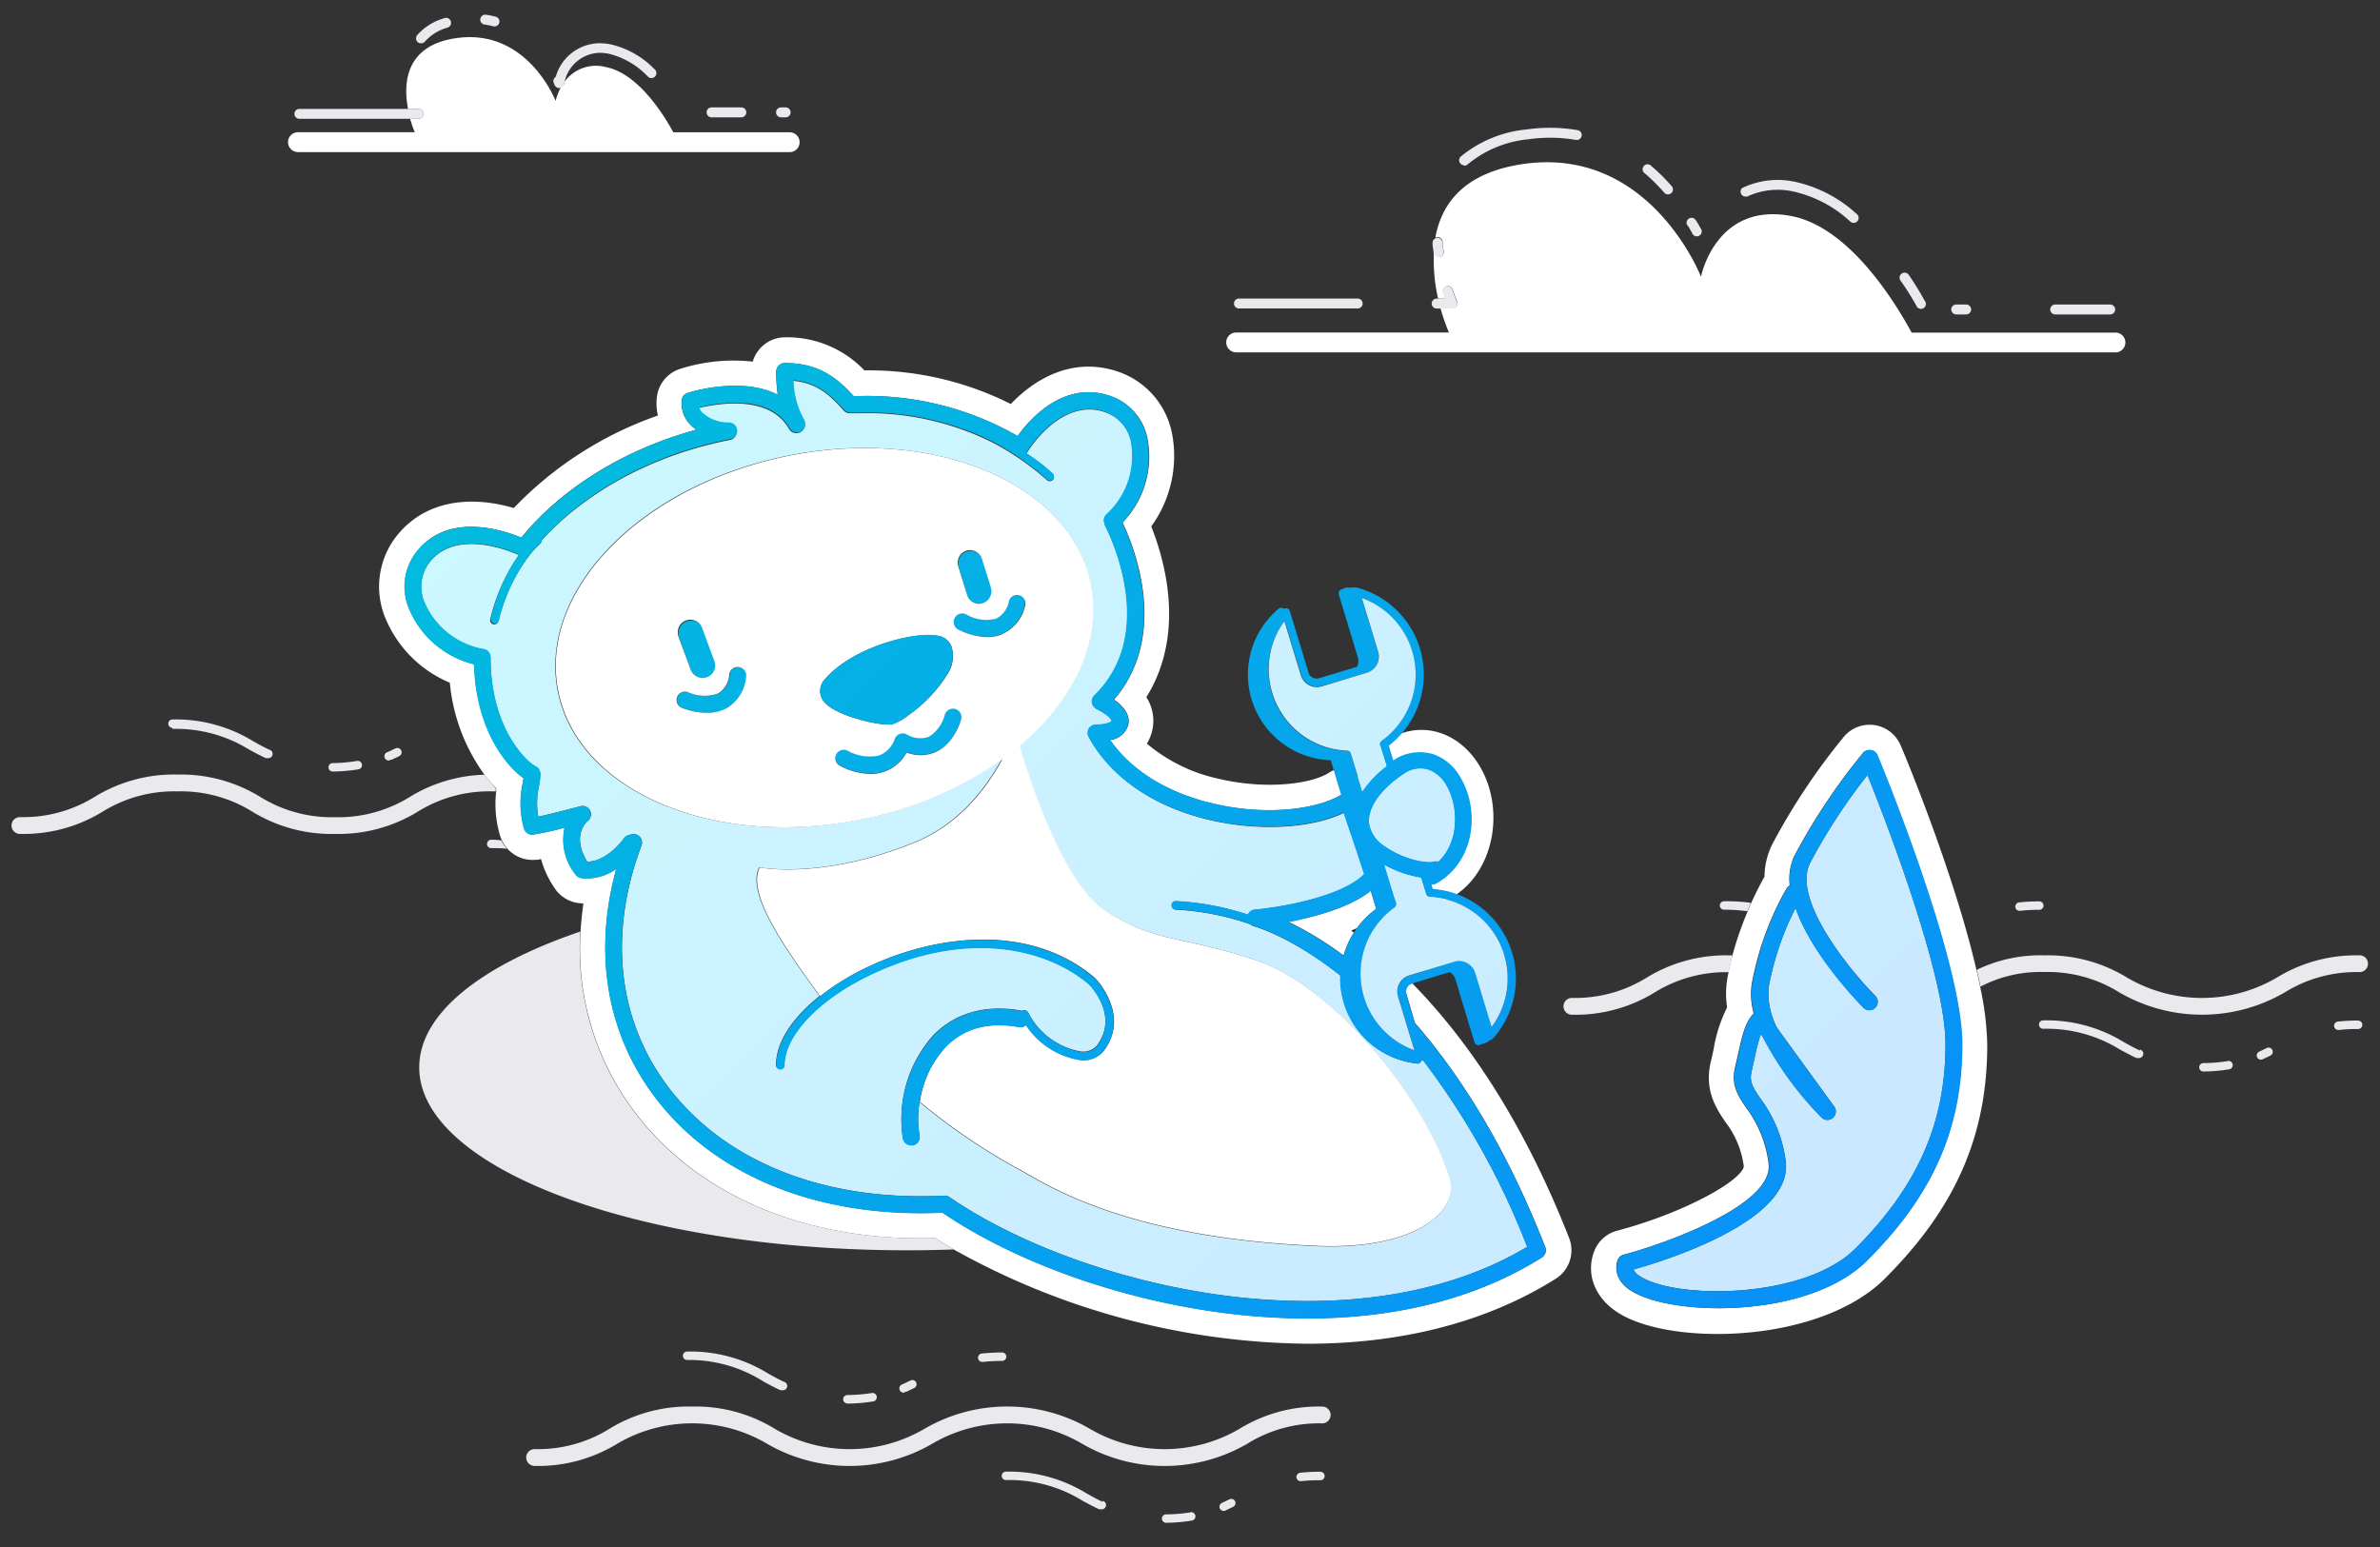 <!-- This Source Code Form is subject to the terms of the Mozilla Public
   - License, v. 2.0. If a copy of the MPL was not distributed with this
   - file, You can obtain one at http://mozilla.org/MPL/2.0/. -->
<svg xmlns="http://www.w3.org/2000/svg" xmlns:xlink="http://www.w3.org/1999/xlink" viewBox="0 0 283 184"><rect x="0" y="0" width="283" height="184" fill="#333333" stroke="none"/><defs><style>.cls-1{fill:#fff;}.cls-2{fill:none;}.cls-3{fill:#eaeaee;}.cls-4{fill:url(#linear-gradient);}.cls-5{fill:url(#New_Gradient_Swatch_1);}.cls-6{fill:url(#New_Gradient_Swatch_1-2);}.cls-7{fill:url(#New_Gradient_Swatch_1-3);}.cls-8{fill:url(#New_Gradient_Swatch_1-4);}.cls-9{fill:url(#New_Gradient_Swatch_1-5);}.cls-10{fill:url(#New_Gradient_Swatch_1-6);}.cls-11{fill:url(#New_Gradient_Swatch_1-7);}.cls-12{fill:url(#linear-gradient-2);}.cls-13{fill:url(#New_Gradient_Swatch_1-8);}.cls-14{fill:url(#linear-gradient-3);}.cls-15{fill:url(#linear-gradient-4);}.cls-16{fill:#00feff;}.cls-17{fill:url(#linear-gradient-5);}.cls-18{fill:url(#New_Gradient_Swatch_1-9);}</style><linearGradient id="linear-gradient" x1="41.48" y1="25.02" x2="220.85" y2="204.38" gradientUnits="userSpaceOnUse"><stop offset="0" stop-color="#ccfbff"/><stop offset="1" stop-color="#c9e4ff"/></linearGradient><linearGradient id="New_Gradient_Swatch_1" x1="28.89" y1="8.61" x2="232.86" y2="212.57" gradientUnits="userSpaceOnUse"><stop offset="0" stop-color="#00c8d7"/><stop offset="1" stop-color="#0a84ff"/></linearGradient><linearGradient id="New_Gradient_Swatch_1-2" x1="28.33" y1="9.17" x2="232.3" y2="213.13" xlink:href="#New_Gradient_Swatch_1"/><linearGradient id="New_Gradient_Swatch_1-3" x1="21.57" y1="15.93" x2="225.54" y2="219.89" xlink:href="#New_Gradient_Swatch_1"/><linearGradient id="New_Gradient_Swatch_1-4" x1="42.38" y1="-4.88" x2="246.34" y2="199.09" xlink:href="#New_Gradient_Swatch_1"/><linearGradient id="New_Gradient_Swatch_1-5" x1="20.17" y1="17.33" x2="224.13" y2="221.3" xlink:href="#New_Gradient_Swatch_1"/><linearGradient id="New_Gradient_Swatch_1-6" x1="41.18" y1="-3.68" x2="245.14" y2="200.29" xlink:href="#New_Gradient_Swatch_1"/><linearGradient id="New_Gradient_Swatch_1-7" x1="13.58" y1="23.92" x2="217.55" y2="227.88" xlink:href="#New_Gradient_Swatch_1"/><linearGradient id="linear-gradient-2" x1="76.52" y1="-10.02" x2="255.88" y2="169.35" xlink:href="#linear-gradient"/><linearGradient id="New_Gradient_Swatch_1-8" x1="62.22" y1="-24.72" x2="266.19" y2="179.24" xlink:href="#New_Gradient_Swatch_1"/><linearGradient id="linear-gradient-3" x1="73.09" y1="-6.59" x2="252.46" y2="172.78" xlink:href="#linear-gradient"/><linearGradient id="linear-gradient-4" x1="60.49" y1="6.01" x2="239.85" y2="185.38" xlink:href="#linear-gradient"/><linearGradient id="linear-gradient-5" x1="68.95" y1="-2.45" x2="248.31" y2="176.92" xlink:href="#linear-gradient"/><linearGradient id="New_Gradient_Swatch_1-9" x1="31.51" y1="5.99" x2="235.48" y2="209.95" xlink:href="#New_Gradient_Swatch_1"/></defs><title>Asset 6</title><g id="Layer_2" data-name="Layer 2"><g id="Layer_1-2" data-name="Layer 1"><ellipse class="cls-1" cx="169.02" cy="97.23" rx="8.56" ry="10.44"/><path class="cls-2" d="M161,110.89c.12-.18.23-.36.36-.54l-.69.3Z"/><path class="cls-3" d="M57.62,92.12a17.9,17.9,0,0,0-8.89,2.64,16.12,16.12,0,0,1-8.89,2.41,16.11,16.11,0,0,1-8.89-2.41A18,18,0,0,0,21.1,92.1a18,18,0,0,0-9.84,2.65,16.11,16.11,0,0,1-8.89,2.41,1,1,0,1,0,0,2,18,18,0,0,0,9.84-2.65A16.11,16.11,0,0,1,21.1,94.1,16.11,16.11,0,0,1,30,96.51a18,18,0,0,0,9.84,2.65,18,18,0,0,0,9.84-2.65,16.11,16.11,0,0,1,8.89-2.41h.38c0-.13,0-.26,0-.38A15.72,15.72,0,0,1,57.62,92.12Z"/><path class="cls-3" d="M46.37,90.34a.5.5,0,0,0,.2,0l.92-.44A.5.5,0,0,0,47,89l-.88.42a.5.5,0,0,0,.2,1Z"/><path class="cls-3" d="M20.51,86.67a16.52,16.52,0,0,1,9.13,2.47c.63.34,1.27.69,1.95,1a.5.5,0,0,0,.21,0,.5.5,0,0,0,.21-1c-.66-.31-1.28-.65-1.9-1a17.58,17.58,0,0,0-9.6-2.59.5.5,0,0,0,0,1Z"/><path class="cls-3" d="M39.56,90.74a.5.5,0,0,0,0,1h0a20.35,20.35,0,0,0,3.06-.26.5.5,0,1,0-.16-1A19.34,19.34,0,0,1,39.56,90.74Z"/><path class="cls-3" d="M58.41,99.85a.5.5,0,1,0,0,1c.69,0,1.31,0,1.9.09a4,4,0,0,1-.69-1C59.22,99.87,58.84,99.85,58.41,99.85Z"/><path class="cls-3" d="M205.64,113.6a18,18,0,0,0-9.84,2.65,16.11,16.11,0,0,1-8.89,2.41,1,1,0,0,0,0,2,18,18,0,0,0,9.84-2.65,16.11,16.11,0,0,1,8.8-2.41c.14-.68.29-1.35.46-2Z"/><path class="cls-3" d="M280.56,113.6a18,18,0,0,0-9.84,2.65,17.58,17.58,0,0,1-17.78,0,18,18,0,0,0-9.84-2.65,17.32,17.32,0,0,0-8.05,1.72c.16.68.31,1.36.44,2a15.37,15.37,0,0,1,7.61-1.74A16.11,16.11,0,0,1,252,118a19.56,19.56,0,0,0,19.68,0,16.11,16.11,0,0,1,8.89-2.41,1,1,0,0,0,0-2Z"/><path class="cls-3" d="M240.11,107.3a.5.5,0,0,0,.05,1h.05a21.53,21.53,0,0,1,2.28-.12.5.5,0,0,0,0-1A22.53,22.53,0,0,0,240.11,107.3Z"/><path class="cls-3" d="M205,107.17a.5.5,0,0,0,0,1,20.45,20.45,0,0,1,2.77.18c.14-.34.28-.65.42-1A21.17,21.17,0,0,0,205,107.17Z"/><path class="cls-3" d="M254.45,124.92c-.66-.31-1.28-.65-1.9-1a17.58,17.58,0,0,0-9.6-2.59.5.5,0,0,0,0,1,16.53,16.53,0,0,1,9.13,2.47c.63.34,1.27.69,1.95,1a.5.5,0,0,0,.21,0,.5.5,0,0,0,.21-1Z"/><path class="cls-3" d="M280.39,121.35a22.35,22.35,0,0,0-2.37.12.5.5,0,0,0,.05,1h.05a19.28,19.28,0,0,1,2.28-.11.5.5,0,1,0,0-1Z"/><path class="cls-3" d="M269.49,124.64l-.88.42a.5.5,0,0,0,.41.91l.92-.44a.5.5,0,1,0-.45-.89Z"/><path class="cls-3" d="M264.91,126.17a19.34,19.34,0,0,1-2.91.24.5.5,0,0,0,0,1h0a20.35,20.35,0,0,0,3.06-.26.5.5,0,1,0-.16-1Z"/><path class="cls-3" d="M75.17,131.86A32.14,32.14,0,0,1,69,110.77c-11.76,4-19.15,9.74-19.15,16.15,0,12,26,21.75,58,21.75q2.81,0,5.56-.1c-.76-.44-1.5-.89-2.2-1.35C95.78,147.66,82.69,142.13,75.17,131.86Z"/><path class="cls-3" d="M157.22,167.25a18,18,0,0,0-9.84,2.65,17.58,17.58,0,0,1-17.78,0,19.56,19.56,0,0,0-19.68,0,17.58,17.58,0,0,1-17.78,0,18,18,0,0,0-9.84-2.65,18,18,0,0,0-9.84,2.65,16.11,16.11,0,0,1-8.89,2.41,1,1,0,1,0,0,2,18,18,0,0,0,9.84-2.65,17.57,17.57,0,0,1,17.78,0,19.57,19.57,0,0,0,19.68,0,17.58,17.58,0,0,1,17.78,0,19.56,19.56,0,0,0,19.68,0,16.11,16.11,0,0,1,8.89-2.41,1,1,0,0,0,0-2Z"/><path class="cls-3" d="M116.88,161.94a21.53,21.53,0,0,1,2.28-.12.5.5,0,0,0,0-1,22.53,22.53,0,0,0-2.39.12.5.5,0,0,0,.05,1Z"/><path class="cls-3" d="M107.56,165.5a.5.5,0,0,0,.2,0l.92-.44a.5.5,0,1,0-.45-.89l-.88.42a.5.5,0,0,0,.2,1Z"/><path class="cls-3" d="M100.77,166.9a20.35,20.35,0,0,0,3.06-.26.5.5,0,1,0-.16-1,19.34,19.34,0,0,1-2.91.24.5.5,0,0,0,0,1Z"/><path class="cls-3" d="M90.83,164.3c.63.34,1.27.69,1.95,1a.5.5,0,0,0,.21,0,.5.5,0,0,0,.21-1c-.66-.31-1.28-.65-1.9-1a17.58,17.58,0,0,0-9.6-2.59.5.5,0,0,0,0,1A16.52,16.52,0,0,1,90.83,164.3Z"/><path class="cls-3" d="M141.57,179.83a19.34,19.34,0,0,1-2.91.24.5.5,0,0,0,0,1h0a20.35,20.35,0,0,0,3.06-.26.5.5,0,1,0-.16-1Z"/><path class="cls-3" d="M131.11,178.58c-.66-.31-1.28-.65-1.9-1a17.58,17.58,0,0,0-9.6-2.59.5.5,0,1,0,0,1,16.53,16.53,0,0,1,9.13,2.47c.63.34,1.27.69,1.95,1a.5.5,0,0,0,.21,0,.5.5,0,0,0,.21-1Z"/><path class="cls-3" d="M146.15,178.3l-.88.42a.5.5,0,0,0,.41.91l.92-.44a.5.5,0,1,0-.45-.89Z"/><path class="cls-3" d="M157,175a22.35,22.35,0,0,0-2.37.12.5.5,0,0,0,.05,1h.05a19.28,19.28,0,0,1,2.28-.11.5.5,0,1,0,0-1Z"/><path class="cls-1" d="M160.6,111.54c.12-.22.26-.43.39-.64l-.33-.24.69-.3a10.15,10.15,0,0,1,2.29-2.29l-.65-2.15c-2.47,2-6.69,3.12-9.78,3.69a39.81,39.81,0,0,1,6.55,4A10.23,10.23,0,0,1,160.6,111.54Z"/><path class="cls-1" d="M167.92,116.92h0a1,1,0,0,0-.68,1.28l1,3.42c5.22,6,10.75,14.51,15.51,26.68a1,1,0,0,1-.4,1.21c-8.92,5.6-19.08,7.25-27.94,7.25a77.84,77.84,0,0,1-10-.67c-12.25-1.6-24.68-6-33.34-11.91-14.84.68-27.38-4.43-34.46-14.1-5.54-7.57-7-17-4.33-26.77a6,6,0,0,1-4.14,1.09,1,1,0,0,1-.7-.43,6.6,6.6,0,0,1-1.29-5.56,35.1,35.1,0,0,1-3.81.83,1,1,0,0,1-1-.71,10.92,10.92,0,0,1-.17-5.39c0-.22.08-.43.1-.61-1.81-1.3-5.63-5.48-5.88-13.55a11.29,11.29,0,0,1-7.73-6.6,6.72,6.72,0,0,1,.94-6.84C53.28,60.89,59.77,63,62,63.93c1.76-2.25,8.17-9.37,20.8-12.84a4.26,4.26,0,0,1-1-.92,3.6,3.6,0,0,1-.73-2.67,1,1,0,0,1,.68-.78c.32-.1,6.38-2,10.73.22a17.78,17.78,0,0,1-.18-2.77,1,1,0,0,1,1-1c3.78,0,6,1.49,8.19,3.92h.79A35.87,35.87,0,0,1,121,51.85c1.42-2,5.49-6.65,11-4.78a6.72,6.72,0,0,1,4.48,5.26,11.3,11.3,0,0,1-3,9.81,27.88,27.88,0,0,1,2.32,7.4c.87,5.44-.28,10.12-3.33,13.65,1.77,1.21,1.84,2.38,1.69,3A2.53,2.53,0,0,1,132,88c2.46,3.55,6.63,6.18,11.92,7.48,6.59,1.63,12.74.75,15.6-1l-.88-2.92a4,4,0,0,0-.53.27c-2.17,1.45-7.8,2.11-13.47.71a19.57,19.57,0,0,1-8.27-4.12A5.09,5.09,0,0,0,137,86.9a5.16,5.16,0,0,0-.69-4c2.41-3.86,3.23-8.58,2.38-13.87a31,31,0,0,0-1.8-6.43,14.26,14.26,0,0,0,2.5-10.91,9.74,9.74,0,0,0-6.45-7.5c-5.37-1.82-9.88.84-12.75,3.85a37.61,37.61,0,0,0-17.41-4,12.67,12.67,0,0,0-9.48-3.93A4,4,0,0,0,89.51,43a20.93,20.93,0,0,0-8.66.87A4,4,0,0,0,78.14,47a6.25,6.25,0,0,0,.09,2.41,43.55,43.55,0,0,0-17.14,11C56.81,59.14,51,59,47.21,63.67a9.74,9.74,0,0,0-1.4,9.79,14.22,14.22,0,0,0,7.68,7.72,22,22,0,0,0,4.12,10.94A15.72,15.72,0,0,0,59,93.73c0,.12,0,.25,0,.38a13.07,13.07,0,0,0,.47,5.28,4.3,4.3,0,0,0,.89,1.55,4,4,0,0,0,3.25,1.3c.19,0,.44,0,.72-.1A11.51,11.51,0,0,0,66,105.68a4,4,0,0,0,2.78,1.7l.59.06q-.24,1.68-.34,3.33a32.14,32.14,0,0,0,6.18,21.09c7.53,10.27,20.62,15.81,36,15.36.7.45,1.44.9,2.2,1.35a87.71,87.71,0,0,0,42.06,11.21c10.35,0,20.7-2.19,29.51-7.72a4,4,0,0,0,1.6-4.85C180.91,132.77,174.1,123.21,167.92,116.92Z"/><path class="cls-4" d="M159.84,119.3a10.16,10.16,0,0,1-.43-3.28c-5.91-4.68-10.23-5.86-10.32-5.88a1,1,0,0,1-.4-.23,31.8,31.8,0,0,0-8.85-1.74.5.5,0,0,1,0-1,32.52,32.52,0,0,1,8.59,1.61,1,1,0,0,1,.82-.6c2.81-.26,10.35-1.5,13-4.22l-2.44-7.31c-3.9,1.9-10.35,2.24-16.32.77-6.46-1.59-11.43-5.06-14-9.76a1,1,0,0,1,.88-1.48c1.31,0,1.79-.35,1.84-.44s-.32-.69-1.79-1.42a1,1,0,0,1-.25-1.61c7.87-7.63,1.38-19.93,1.32-20.06a1,1,0,0,1-.08-.2l-.08-.27a1,1,0,0,1,.29-1,9.39,9.39,0,0,0,2.94-8.42A4.77,4.77,0,0,0,131.37,49c-5.22-1.77-9.14,4.65-9.18,4.72a1,1,0,0,1-.16.18,23.55,23.55,0,0,1,3.15,2.46.5.5,0,0,1-.71.71,32.66,32.66,0,0,0-6.33-4.39,33.14,33.14,0,0,0-15.86-3.54l-1.25,0a1,1,0,0,1-.73-.34c-1.81-2.06-3.37-3.28-6-3.52a10.06,10.06,0,0,0,1.27,4.72,1,1,0,0,1-1.75,1h0c-2.32-4.12-8.57-3-10.73-2.49a1.77,1.77,0,0,0,.3.57,4.55,4.55,0,0,0,3.15,1.26,1,1,0,0,1,.1,2c-12.52,2.52-19.56,8.94-22.25,11.93a.49.49,0,0,1-.16.39,11.88,11.88,0,0,0-1.13,1.18h0a21,21,0,0,0-3.83,8,.5.5,0,0,1-.49.4h-.1a.5.5,0,0,1-.39-.59A22.21,22.21,0,0,1,61.69,66c-1.13-.51-7.44-3.11-10.58.82a4.77,4.77,0,0,0-.63,4.88,9.39,9.39,0,0,0,7,5.51,1,1,0,0,1,.84,1c0,8.62,4.46,12.52,5.34,12.93a1,1,0,0,1,.57.83,6.55,6.55,0,0,1-.16,1.57A9.36,9.36,0,0,0,64,97.11c1.28-.27,3.54-.85,5-1.24a1,1,0,0,1,.89,1.75c-.2.17-1.94,1.77-.06,4.84,2.42,0,4.34-2.74,4.36-2.76a1,1,0,0,1,.58-.41l.33-.08a1,1,0,0,1,1.18,1.32c-3.9,10.4-2.86,20.48,2.93,28.38,6.73,9.18,18.79,14,33.08,13.26h.05a1,1,0,0,1,.57.18c15.46,10.63,47.72,18.45,68.69,5.91a90.43,90.43,0,0,0-12.39-22.2.49.49,0,0,1-.23.08.53.53,0,0,1,0,.07.51.51,0,0,1-.3.25.5.5,0,0,1-.2,0A10.19,10.19,0,0,1,159.84,119.3Zm12.5,20.87c1.15,3.83-4,8.55-16,8-22-1-31.32-6.9-35-9a72.42,72.42,0,0,1-12-8.12,11.59,11.59,0,0,0,0,3.92,1,1,0,0,1-.78,1.18l-.2,0a1,1,0,0,1-1-.8A14.91,14.91,0,0,1,111,123.07c1.82-1.86,5.13-3.87,10.49-2.89l.1,0h0a.5.5,0,0,1,.67.22,8.67,8.67,0,0,0,6.16,4.61,2.16,2.16,0,0,0,2-.68c2.71-3.61-.8-7.2-1-7.35-4.83-4.08-14.1-6.58-25.56-1.27-6.33,2.94-10.59,7.32-10.59,10.92a.5.5,0,0,1-1,0c0-2.67,1.92-5.6,5.18-8.19-4.81-6.57-8.65-12.38-7.18-15.31,0,0,7.5,1.5,18.5-3,5.51-2.25,8.64-6.77,10.34-9.85a43.49,43.49,0,0,1-16.79,7.14c-17.5,3.53-33.64-3.29-36-15.23s9.82-24.49,27.32-28,33.64,3.29,36,15.23c1.38,6.82-2,13.83-8.45,19.25,1.26,4.25,5.16,16.21,10.07,19.48,6,4,9,3,18,6S169.33,130.17,172.33,140.17Z"/><path class="cls-5" d="M143.93,95.46c-5.28-1.3-9.45-3.93-11.92-7.48a2.53,2.53,0,0,0,2.1-1.78c.15-.64.08-1.8-1.69-3,3.05-3.52,4.21-8.21,3.33-13.65a27.88,27.88,0,0,0-2.32-7.4,11.3,11.3,0,0,0,3-9.81A6.72,6.72,0,0,0,132,47.07c-5.51-1.87-9.58,2.81-11,4.78a35.87,35.87,0,0,0-18.7-4.76h-.79c-2.21-2.43-4.41-3.92-8.19-3.92a1,1,0,0,0-1,1,17.78,17.78,0,0,0,.18,2.77c-4.36-2.23-10.41-.32-10.73-.22a1,1,0,0,0-.68.78,3.6,3.6,0,0,0,.73,2.67,4.26,4.26,0,0,0,1,.92c-12.63,3.47-19,10.6-20.8,12.84-2.24-.92-8.73-3-12.46,1.62a6.72,6.72,0,0,0-.94,6.84A11.29,11.29,0,0,0,56.35,79c.24,8.08,4.06,12.25,5.88,13.55,0,.18-.06.39-.1.61a10.92,10.92,0,0,0,.17,5.39,1,1,0,0,0,1,.71,35.1,35.1,0,0,0,3.81-.83A6.6,6.6,0,0,0,68.43,104a1,1,0,0,0,.7.43,6,6,0,0,0,4.14-1.09c-2.71,9.8-1.21,19.2,4.33,26.77,7.08,9.66,19.62,14.77,34.46,14.1,8.67,5.87,21.1,10.32,33.34,11.91a77.84,77.84,0,0,0,10,.67c8.86,0,19-1.65,27.94-7.25a1,1,0,0,0,.4-1.21c-4.76-12.17-10.3-20.71-15.51-26.68l-1-3.42a1,1,0,0,1,.68-1.28h0l4.47-1.36a1.51,1.51,0,0,1,.68.86l2.26,7.47a.51.51,0,0,0,.64.34c.06,0,.11-.08.18-.1a2.2,2.2,0,0,0,1.09-.52.48.48,0,0,0,.29-.15,10.73,10.73,0,0,0,1.47-2.09,10.69,10.69,0,0,0-8.62-15.7l-.16-.52h.1a1,1,0,0,0,.5-.13c4.54-2.59,5.18-8.55,2.92-12.49a6.09,6.09,0,0,0-3.23-2.86,5.59,5.59,0,0,0-4.69.62,1,1,0,0,0-.13.12l-.54-1.77a10.76,10.76,0,0,0,2.9-3.43,10.69,10.69,0,0,0-6.77-15.39.48.48,0,0,0-.22,0c-.33,0-.45.07-.86,0a5.46,5.46,0,0,0-.65.22.51.51,0,0,0-.34.64l2.26,7.47a1.51,1.51,0,0,1-.09,1.1l-4.5,1.36a1,1,0,0,1-1.28-.68l-2.21-7.28a.47.47,0,0,0-.71-.28.49.49,0,0,0-.65,0,10.2,10.2,0,0,0,6.22,18l.36,1.2.88,2.92C156.67,96.21,150.52,97.09,143.93,95.46Zm24.53,31a.5.5,0,0,0,.2,0,.51.51,0,0,0,.3-.25.53.53,0,0,0,0-.07.49.49,0,0,0,.23-.08,90.43,90.43,0,0,1,12.39,22.2c-21,12.54-53.23,4.72-68.69-5.91a1,1,0,0,0-.57-.18h-.05c-14.29.76-26.35-4.08-33.08-13.26-5.79-7.9-6.83-18-2.93-28.38a1,1,0,0,0-1.18-1.32l-.33.08a1,1,0,0,0-.58.41s-1.94,2.75-4.36,2.76c-1.88-3.07-.14-4.67.06-4.84A1,1,0,0,0,69,95.87c-1.44.39-3.71,1-5,1.24a9.36,9.36,0,0,1,.09-3.62,6.55,6.55,0,0,0,.16-1.57,1,1,0,0,0-.57-.83c-.88-.41-5.34-4.3-5.34-12.93a1,1,0,0,0-.84-1,9.39,9.39,0,0,1-7-5.51,4.77,4.77,0,0,1,.63-4.88c3.14-3.93,9.45-1.33,10.58-.82a22.21,22.21,0,0,0-3.35,7.59.5.5,0,0,0,.39.59h.1a.5.5,0,0,0,.49-.4,21,21,0,0,1,3.83-8h0a11.88,11.88,0,0,1,1.13-1.18.49.49,0,0,0,.16-.39c2.69-3,9.72-9.42,22.25-11.93a1,1,0,0,0-.1-2A4.55,4.55,0,0,1,83.45,49a1.77,1.77,0,0,1-.3-.57c2.17-.53,8.42-1.64,10.73,2.49h0a1,1,0,0,0,1.75-1,10.06,10.06,0,0,1-1.27-4.72c2.59.25,4.15,1.47,6,3.52a1,1,0,0,0,.73.34l1.25,0a33.14,33.14,0,0,1,15.86,3.54A32.66,32.66,0,0,1,124.48,57a.5.5,0,0,0,.71-.71A23.55,23.55,0,0,0,122,53.85a1,1,0,0,0,.16-.18c0-.07,4-6.49,9.18-4.72a4.77,4.77,0,0,1,3.16,3.77,9.39,9.39,0,0,1-2.94,8.42,1,1,0,0,0-.29,1l.08.27a1,1,0,0,0,.08.2c.07.12,6.55,12.42-1.32,20.06a1,1,0,0,0,.25,1.61c1.46.73,1.77,1.33,1.79,1.42s-.53.44-1.84.44a1,1,0,0,0-.88,1.48c2.56,4.7,7.53,8.17,14,9.76,6,1.47,12.42,1.13,16.32-.77l2.44,7.31c-2.61,2.72-10.16,4-13,4.22a1,1,0,0,0-.82.6,32.52,32.52,0,0,0-8.59-1.61.5.5,0,0,0,0,1,31.8,31.8,0,0,1,8.85,1.74,1,1,0,0,0,.4.23c.09,0,4.41,1.2,10.32,5.88a10.17,10.17,0,0,0,9,10.45ZM163,105.92l.65,2.15a10.15,10.15,0,0,0-2.29,2.29c-.13.17-.24.35-.36.54s-.27.42-.39.64a10.23,10.23,0,0,0-.84,2.12,39.81,39.81,0,0,0-6.55-4C156.3,109,160.52,107.92,163,105.92Zm15.87,7.61a9.62,9.62,0,0,1-.73,7.38,9.29,9.29,0,0,1-.76,1.18l-1.94-6.39a2,2,0,0,0-2.52-1.35L167.61,116a2,2,0,0,0-1.35,2.52l1.94,6.39a9.69,9.69,0,0,1-5.26-13.68,9.75,9.75,0,0,1,2.89-3.3.5.5,0,0,0,.19-.55l-1.36-4.48a12.91,12.91,0,0,0,4.3,1.49l.6,1.94a.5.5,0,0,0,.46.35A9.68,9.68,0,0,1,178.86,113.53ZM167.33,91.8a3.38,3.38,0,0,1,2.54-.22,4.13,4.13,0,0,1,2.15,2c1.31,2.3,1.54,6.41-1,8.84a1,1,0,0,0-.54,0c-.77.26-3.62-.25-5.79-1.81a3.92,3.92,0,0,1-1.9-2.91C162.83,94.65,166.56,92.26,167.33,91.8Zm-8.4-11.25.3-.09-.3.09Zm-7.69,1.87A9.63,9.63,0,0,1,152,75a9.35,9.35,0,0,1,.76-1.18l1.94,6.39a2,2,0,0,0,2.52,1.35L162.5,80a2,2,0,0,0,1.35-2.52l-1.94-6.39a9.69,9.69,0,0,1,5.26,13.68,9.73,9.73,0,0,1-2.89,3.3.5.5,0,0,0-.19.55l.76,2.46a12.5,12.5,0,0,0-2.87,3l-1.34-4.43a.5.5,0,0,0-.46-.36A9.67,9.67,0,0,1,151.24,82.42Z"/><path class="cls-6" d="M113.57,84.2a1,1,0,0,0-1.21.73,4.38,4.38,0,0,1-1.89,2.63,3.1,3.1,0,0,1-2.69-.29,1,1,0,0,0-1.37.52,3.23,3.23,0,0,1-1.86,2,5.3,5.3,0,0,1-3.72-.54,1,1,0,0,0-1,1.74,8.2,8.2,0,0,0,3.64,1,5.17,5.17,0,0,0,1.71-.28,4.85,4.85,0,0,0,2.63-2.27,4.56,4.56,0,0,0,3.5-.08c2.25-1,3-3.85,3-4A1,1,0,0,0,113.57,84.2Z"/><path class="cls-7" d="M82.14,79.68A1.5,1.5,0,1,0,85,78.62s-.6-1.59-1.46-3.94a1.5,1.5,0,0,0-2.82,1C81.54,78.08,82.14,79.68,82.14,79.68Z"/><path class="cls-8" d="M115,70.74a1.5,1.5,0,0,0,1.43,1.05,1.48,1.48,0,0,0,.45-.07,1.5,1.5,0,0,0,1-1.88l-1.05-3.37a1.5,1.5,0,0,0-2.86.89Z"/><path class="cls-9" d="M87.91,79.35a1,1,0,0,0-1.14.83,2.9,2.9,0,0,1-1.29,2.27,4.74,4.74,0,0,1-3.58-.12,1,1,0,0,0-.79,1.84,8.22,8.22,0,0,0,3,.6,4.87,4.87,0,0,0,2.37-.56,4.8,4.8,0,0,0,2.31-3.71A1,1,0,0,0,87.91,79.35Z"/><path class="cls-10" d="M121.16,70.69a1,1,0,0,0-1.22.71,2.9,2.9,0,0,1-1.52,2.13,4.74,4.74,0,0,1-3.55-.48,1,1,0,0,0-1,1.75,8,8,0,0,0,3.49.92,4.61,4.61,0,0,0,1.81-.35,4.81,4.81,0,0,0,2.68-3.46A1,1,0,0,0,121.16,70.69Z"/><path class="cls-1" d="M149.33,114.17c-9-3-12-2-18-6-4.91-3.27-8.81-15.23-10.07-19.48,6.42-5.42,9.82-12.43,8.45-19.25-2.41-11.94-18.55-18.76-36-15.23s-29.73,16.07-27.32,28,18.55,18.76,36,15.23a43.49,43.49,0,0,0,16.79-7.14c-1.7,3.08-4.83,7.6-10.34,9.85-11,4.5-18.5,3-18.5,3-1.47,2.93,2.37,8.74,7.18,15.31a29.76,29.76,0,0,1,6-3.64c7.79-3.61,18.89-5.13,26.66,1.44.07.07,4.3,4.38,1.08,8.68a3.08,3.08,0,0,1-2.88,1.08,9.48,9.48,0,0,1-6.36-4.14,1,1,0,0,1-.83.24c-3.62-.66-6.55.13-8.71,2.32a12.2,12.2,0,0,0-3.1,6.57,72.42,72.42,0,0,0,12,8.12c3.68,2.1,13,8,35,9,12,.55,17.15-4.17,16-8C169.33,130.17,158.33,117.17,149.33,114.17ZM81.57,73.78a1.5,1.5,0,0,1,1.92.89c.86,2.35,1.46,3.94,1.46,3.94a1.5,1.5,0,0,1-2.81,1.05s-.6-1.6-1.47-4A1.5,1.5,0,0,1,81.57,73.78ZM86.43,84.2a4.87,4.87,0,0,1-2.37.56,8.22,8.22,0,0,1-3-.6,1,1,0,0,1,.79-1.84,4.74,4.74,0,0,0,3.58.12,2.9,2.9,0,0,0,1.29-2.27,1,1,0,0,1,2,.31A4.8,4.8,0,0,1,86.43,84.2Zm28.46-18.72a1.5,1.5,0,0,1,1.88,1l1.05,3.37a1.5,1.5,0,0,1-1,1.88,1.48,1.48,0,0,1-.45.07A1.5,1.5,0,0,1,115,70.74l-1.05-3.37A1.5,1.5,0,0,1,114.89,65.49ZM97.76,83.11A2,2,0,0,1,98,80.87c3.34-4,11-5.84,13.58-5.26a2,2,0,0,1,1.58,1.33,3.89,3.89,0,0,1-.36,3A16.76,16.76,0,0,1,108.06,85a6.81,6.81,0,0,1-2,1.12,1.56,1.56,0,0,1-.34,0,6.39,6.39,0,0,1-.72,0C102.87,85.9,98.57,84.72,97.76,83.11Zm16.55,2.29c0,.12-.73,2.92-3,4a4.56,4.56,0,0,1-3.5.08,4.85,4.85,0,0,1-2.63,2.27,5.17,5.17,0,0,1-1.71.28,8.2,8.2,0,0,1-3.64-1,1,1,0,0,1,1-1.74,5.3,5.3,0,0,0,3.72.54,3.23,3.23,0,0,0,1.86-2,1,1,0,0,1,1.37-.52,3.1,3.1,0,0,0,2.69.29,4.38,4.38,0,0,0,1.89-2.63,1,1,0,0,1,1.94.47Zm4.9-10a4.61,4.61,0,0,1-1.81.35,8,8,0,0,1-3.49-.92,1,1,0,0,1,1-1.75,4.74,4.74,0,0,0,3.55.48,2.9,2.9,0,0,0,1.52-2.13,1,1,0,0,1,1.93.51A4.81,4.81,0,0,1,119.2,75.38Z"/><path class="cls-11" d="M121.15,122.15a1,1,0,0,0,.83-.24,9.48,9.48,0,0,0,6.36,4.14,3.08,3.08,0,0,0,2.88-1.08c3.22-4.3-1-8.61-1.08-8.68-7.77-6.58-18.86-5.06-26.66-1.44a29.76,29.76,0,0,0-6,3.64c-3.26,2.59-5.18,5.52-5.18,8.19a.5.5,0,0,0,1,0c0-3.59,4.25-8,10.59-10.92,11.46-5.31,20.73-2.81,25.56,1.27.15.15,3.66,3.74,1,7.35a2.16,2.16,0,0,1-2,.68,8.67,8.67,0,0,1-6.16-4.61.5.5,0,0,0-.67-.22h0l-.1,0c-5.36-1-8.67,1-10.49,2.89a14.91,14.91,0,0,0-3.67,12.29,1,1,0,0,0,1,.8l.2,0a1,1,0,0,0,.78-1.18,11.59,11.59,0,0,1,0-3.92,12.2,12.2,0,0,1,3.1-6.57C114.61,122.28,117.54,121.49,121.15,122.15Z"/><path class="cls-1" d="M226,88.63a4,4,0,0,0-6.77-1,77,77,0,0,0-8.5,12.77,8.91,8.91,0,0,0-.92,3.85c-.21.36-.85,1.51-1.6,3.17-.14.3-.28.62-.42,1A39.77,39.77,0,0,0,206,113.6c-.17.65-.33,1.31-.46,2-.06.3-.12.6-.17.91a10.48,10.48,0,0,0,0,3.27,17.27,17.27,0,0,0-1.61,5c-.1.46-.22,1-.34,1.51-.8,3.4.7,5.59,1.79,7.19a10.82,10.82,0,0,1,2.14,5.23c-.34,1.74-7.13,5.53-15.06,7.63a4,4,0,0,0-2.7,2.38c-1.06,2.65,0,5.49,2.61,7.24s7.1,2.66,12.06,2.66c7.17,0,15.28-2,19.87-6.59,8.42-8.42,12.17-17,12.17-27.83a35.69,35.69,0,0,0-.84-6.83c-.13-.66-.28-1.33-.44-2C232.48,104.3,226.84,90.57,226,88.63Zm-4,61.25c-4.08,4.08-11.33,5.68-17.62,5.68-4.52,0-8.55-.82-10.54-2.14s-1.73-3-1.48-3.62a1,1,0,0,1,.67-.6c4.71-1.24,18-5.9,17.26-10.89a13.83,13.83,0,0,0-2.64-6.56c-.95-1.39-1.84-2.7-1.35-4.81.13-.56.25-1.07.35-1.53.54-2.41.87-3.87,1.88-4.91a8.41,8.41,0,0,1-.24-3.49,36.06,36.06,0,0,1,4.13-11.35,1,1,0,0,1,.39-.37,6.43,6.43,0,0,1,.57-3.56,73.68,73.68,0,0,1,8.13-12.19,1,1,0,0,1,.92-.35,1,1,0,0,1,.77.6c.41,1,10.08,24.3,10.08,34.38S229.85,142.06,222,149.87Z"/><path class="cls-12" d="M215.23,102.61c-2.2,4.39,4.89,12.93,7.81,15.85a1,1,0,0,1-1.41,1.41c-.34-.34-6.14-6.2-8.13-11.9a34.18,34.18,0,0,0-3.18,9.36,8.81,8.81,0,0,0,1,4.91l6.79,9.34a1,1,0,0,1-1.52,1.29,40.28,40.28,0,0,1-7-9.61l-.22-.3a25.4,25.4,0,0,0-.74,2.88c-.11.47-.22,1-.35,1.55-.28,1.21.12,1.86,1.05,3.23a15.77,15.77,0,0,1,3,7.4c1,7.13-14.3,11.87-18.09,12.93a1.69,1.69,0,0,0,.75.79c4.24,2.79,19.58,2.77,25.64-3.29,7.4-7.41,10.71-14.9,10.71-24.29,0-8.23-7.09-26.56-9.28-32A69,69,0,0,0,215.23,102.61Z"/><path class="cls-13" d="M222.48,89.18a1,1,0,0,0-.92.35,73.68,73.68,0,0,0-8.13,12.19,6.43,6.43,0,0,0-.57,3.56,1,1,0,0,0-.39.37A36.06,36.06,0,0,0,208.35,117a8.41,8.41,0,0,0,.24,3.49c-1,1-1.34,2.5-1.88,4.91-.11.47-.22,1-.35,1.53-.5,2.11.4,3.42,1.35,4.81a13.83,13.83,0,0,1,2.64,6.56c.71,5-12.56,9.65-17.26,10.89a1,1,0,0,0-.67.6c-.25.63-.61,2.24,1.48,3.62s6,2.14,10.54,2.14c6.29,0,13.54-1.59,17.62-5.68,7.81-7.81,11.29-15.74,11.29-25.71s-9.67-33.4-10.08-34.38A1,1,0,0,0,222.48,89.18Zm-1.86,59.28c-6.06,6.06-21.41,6.08-25.64,3.29a1.69,1.69,0,0,1-.75-.79c3.79-1.06,19.11-5.81,18.09-12.93a15.77,15.77,0,0,0-3-7.4c-.93-1.37-1.33-2-1.05-3.23.13-.56.25-1.08.35-1.55a25.4,25.4,0,0,1,.74-2.88l.22.3a40.28,40.28,0,0,0,7,9.61,1,1,0,0,0,1.52-1.29l-6.79-9.34a8.81,8.81,0,0,1-1-4.91A34.18,34.18,0,0,1,213.5,108c2,5.71,7.79,11.56,8.13,11.9a1,1,0,0,0,1.41-1.41c-2.92-2.92-10-11.45-7.81-15.85a69,69,0,0,1,6.82-10.49c2.2,5.48,9.28,23.81,9.28,32C231.33,133.56,228,141.05,220.63,148.46Z"/><path class="cls-3" d="M174.11,19.71a.59.59,0,0,0,.39-.15,13.28,13.28,0,0,1,7.25-3,18.26,18.26,0,0,1,5.6.07.59.59,0,1,0,.2-1.16,19.35,19.35,0,0,0-6-.08,14.42,14.42,0,0,0-7.88,3.25.59.59,0,0,0,.39,1Z"/><path class="cls-3" d="M197.92,22.94a.59.59,0,0,0,.89-.77,23.25,23.25,0,0,0-2.58-2.54.59.59,0,0,0-.75.9A21.94,21.94,0,0,1,197.92,22.94Z"/><path class="cls-3" d="M147.32,36.68h14.12a.59.59,0,1,0,0-1.18H147.32a.59.59,0,1,0,0,1.18Z"/><path class="cls-3" d="M227.85,36.31a.59.59,0,1,0,1-.57c-.39-.69-1-1.78-1.88-3.05a.59.59,0,1,0-1,.65C226.85,34.58,227.47,35.64,227.85,36.31Z"/><path class="cls-3" d="M244.38,37.39h6.54a.59.59,0,1,0,0-1.18h-6.54a.59.59,0,1,0,0,1.18Z"/><path class="cls-3" d="M207.69,23.4a8.58,8.58,0,0,1,5.63-.61A14.72,14.72,0,0,1,220,26.33a.59.59,0,1,0,.77-.89,15.85,15.85,0,0,0-7.23-3.8,9.75,9.75,0,0,0-6.39.72.59.59,0,0,0,.54,1Z"/><path class="cls-3" d="M232.61,37.39h1.18a.59.59,0,0,0,0-1.18h-1.18a.59.59,0,0,0,0,1.18Z"/><path class="cls-3" d="M201.19,27.67a.59.59,0,1,0,1-.56c-.17-.32-.37-.68-.6-1a.59.59,0,0,0-1,.6C200.83,27,201,27.36,201.19,27.67Z"/><path class="cls-3" d="M171.06,30.57h.08a.59.59,0,0,0,.5-.66c-.05-.37-.09-.75-.13-1.14a.59.59,0,0,0-1.17.09c0,.37.07.73.12,1.08,0,0,0,.08,0,.13A.59.59,0,0,0,171.06,30.57Z"/><path class="cls-3" d="M173.23,36.41a.59.59,0,0,0,0-.56s-.25-.57-.56-1.48a.59.59,0,0,0-1.11.38c.1.29.19.54.27.76h-1a.59.59,0,0,0,0,1.18h1.89A.59.59,0,0,0,173.23,36.41Z"/><path class="cls-1" d="M146.88,41.9H251.65a1.18,1.18,0,0,0,0-2.35H227.31c-2.17-4-7.57-12.57-14.31-13.86-9-1.71-10.74,7.22-10.74,7.22s-6-15.48-21-13.43c-7.2,1-9.88,4.78-10.59,8.8a.59.59,0,0,1,.87.47c0,.39.07.77.13,1.14a.59.59,0,0,1-.5.66h-.08a.59.59,0,0,1-.58-.51s0-.08,0-.13A20.23,20.23,0,0,0,171,35.5h.86c-.08-.21-.17-.47-.27-.76a.59.59,0,0,1,1.11-.38c.31.91.56,1.47.56,1.48a.59.59,0,0,1-.54.83h-1.43a23.12,23.12,0,0,0,1,2.87H146.88a1.18,1.18,0,0,0,0,2.35Z"/><path class="cls-14" d="M160.64,89.66,162,94.09a12.5,12.5,0,0,1,2.87-3l-.76-2.46a.5.5,0,0,1,.19-.55,9.73,9.73,0,0,0,2.89-3.3,9.69,9.69,0,0,0-5.26-13.68l1.94,6.39A2,2,0,0,1,162.5,80l-5.31,1.61a2,2,0,0,1-2.52-1.35l-1.94-6.39A9.35,9.35,0,0,0,152,75a9.7,9.7,0,0,0,8.21,14.26A.5.5,0,0,1,160.64,89.66Z"/><path class="cls-15" d="M169.54,106.31l-.6-1.94a12.91,12.91,0,0,1-4.3-1.49l1.36,4.48a.5.5,0,0,1-.19.55,9.75,9.75,0,0,0-2.89,3.3,9.69,9.69,0,0,0,5.26,13.68l-1.94-6.39a2,2,0,0,1,1.35-2.52l5.31-1.61a2,2,0,0,1,2.52,1.35l1.94,6.39a9.29,9.29,0,0,0,.76-1.18A9.69,9.69,0,0,0,170,106.66.5.5,0,0,1,169.54,106.31Z"/><polygon class="cls-16" points="158.93 80.54 158.93 80.54 159.23 80.45 158.93 80.54"/><path class="cls-17" d="M162.83,97.67a3.92,3.92,0,0,0,1.9,2.91c2.16,1.56,5,2.07,5.79,1.81a1,1,0,0,1,.54,0c2.5-2.43,2.27-6.54,1-8.84a4.13,4.13,0,0,0-2.15-2,3.38,3.38,0,0,0-2.54.22C166.56,92.26,162.83,94.65,162.83,97.67Z"/><path class="cls-3" d="M92.87,13.95h.55a.59.59,0,1,0,0-1.18h-.55a.59.59,0,1,0,0,1.18Z"/><path class="cls-3" d="M50.08,5.15a.59.59,0,0,0,.45-.21,5.63,5.63,0,0,1,2.69-1.66.59.59,0,0,0-.35-1.13,6.8,6.8,0,0,0-3.24,2,.59.59,0,0,0,.45,1Z"/><path class="cls-3" d="M57.63,2.92a9.06,9.06,0,0,1,1.08.22l.16,0A.59.59,0,0,0,59,2a10.37,10.37,0,0,0-1.22-.25.6.6,0,0,0-.67.5A.59.59,0,0,0,57.63,2.92Z"/><path class="cls-3" d="M84.61,13.95h3.54a.59.59,0,1,0,0-1.18H84.61a.59.59,0,1,0,0,1.18Z"/><path class="cls-3" d="M50.36,13.54a.59.59,0,0,0-.59-.59H35.6a.59.59,0,0,0,0,1.18H49.77A.59.59,0,0,0,50.36,13.54Z"/><path class="cls-3" d="M67.08,9.95s0-.11.06-.24a4.38,4.38,0,0,1,4.13-3.43,5.93,5.93,0,0,1,1.11.11,9.48,9.48,0,0,1,4.67,2.73.59.59,0,0,0,.82-.85,10.62,10.62,0,0,0-5.27-3,7.11,7.11,0,0,0-1.33-.13,5.48,5.48,0,0,0-5.19,4,.59.59,0,0,0-.23.74l.09.21a.61.61,0,0,0,.55.38.59.59,0,0,0,.58-.47Z"/><path class="cls-1" d="M35.43,18.09H93.9a1.18,1.18,0,0,0,0-2.36H80.06c-1.2-2.21-4.22-7-8-7.75A4.62,4.62,0,0,0,67.14,9.7c0,.13-.06.22-.06.24a.59.59,0,0,1-.38.44A6.4,6.4,0,0,0,66.07,12S62.74,3.38,54.34,4.52c-6.18.84-6.4,5.4-5.82,8.43h1.25a.59.59,0,1,1,0,1.18h-1a12.79,12.79,0,0,0,.55,1.59H35.43a1.18,1.18,0,0,0,0,2.36Z"/><path class="cls-18" d="M105.71,86.16a1.56,1.56,0,0,0,.34,0,6.81,6.81,0,0,0,2-1.12,16.76,16.76,0,0,0,4.73-5.11,3.89,3.89,0,0,0,.36-3,2,2,0,0,0-1.58-1.33C109,75,101.34,76.84,98,80.87a2,2,0,0,0-.24,2.24c.82,1.61,5.11,2.79,7.24,3A6.39,6.39,0,0,0,105.71,86.16Z"/><rect id="_Slice_" data-name="&lt;Slice&gt;" class="cls-2" width="283" height="184"/></g></g></svg>